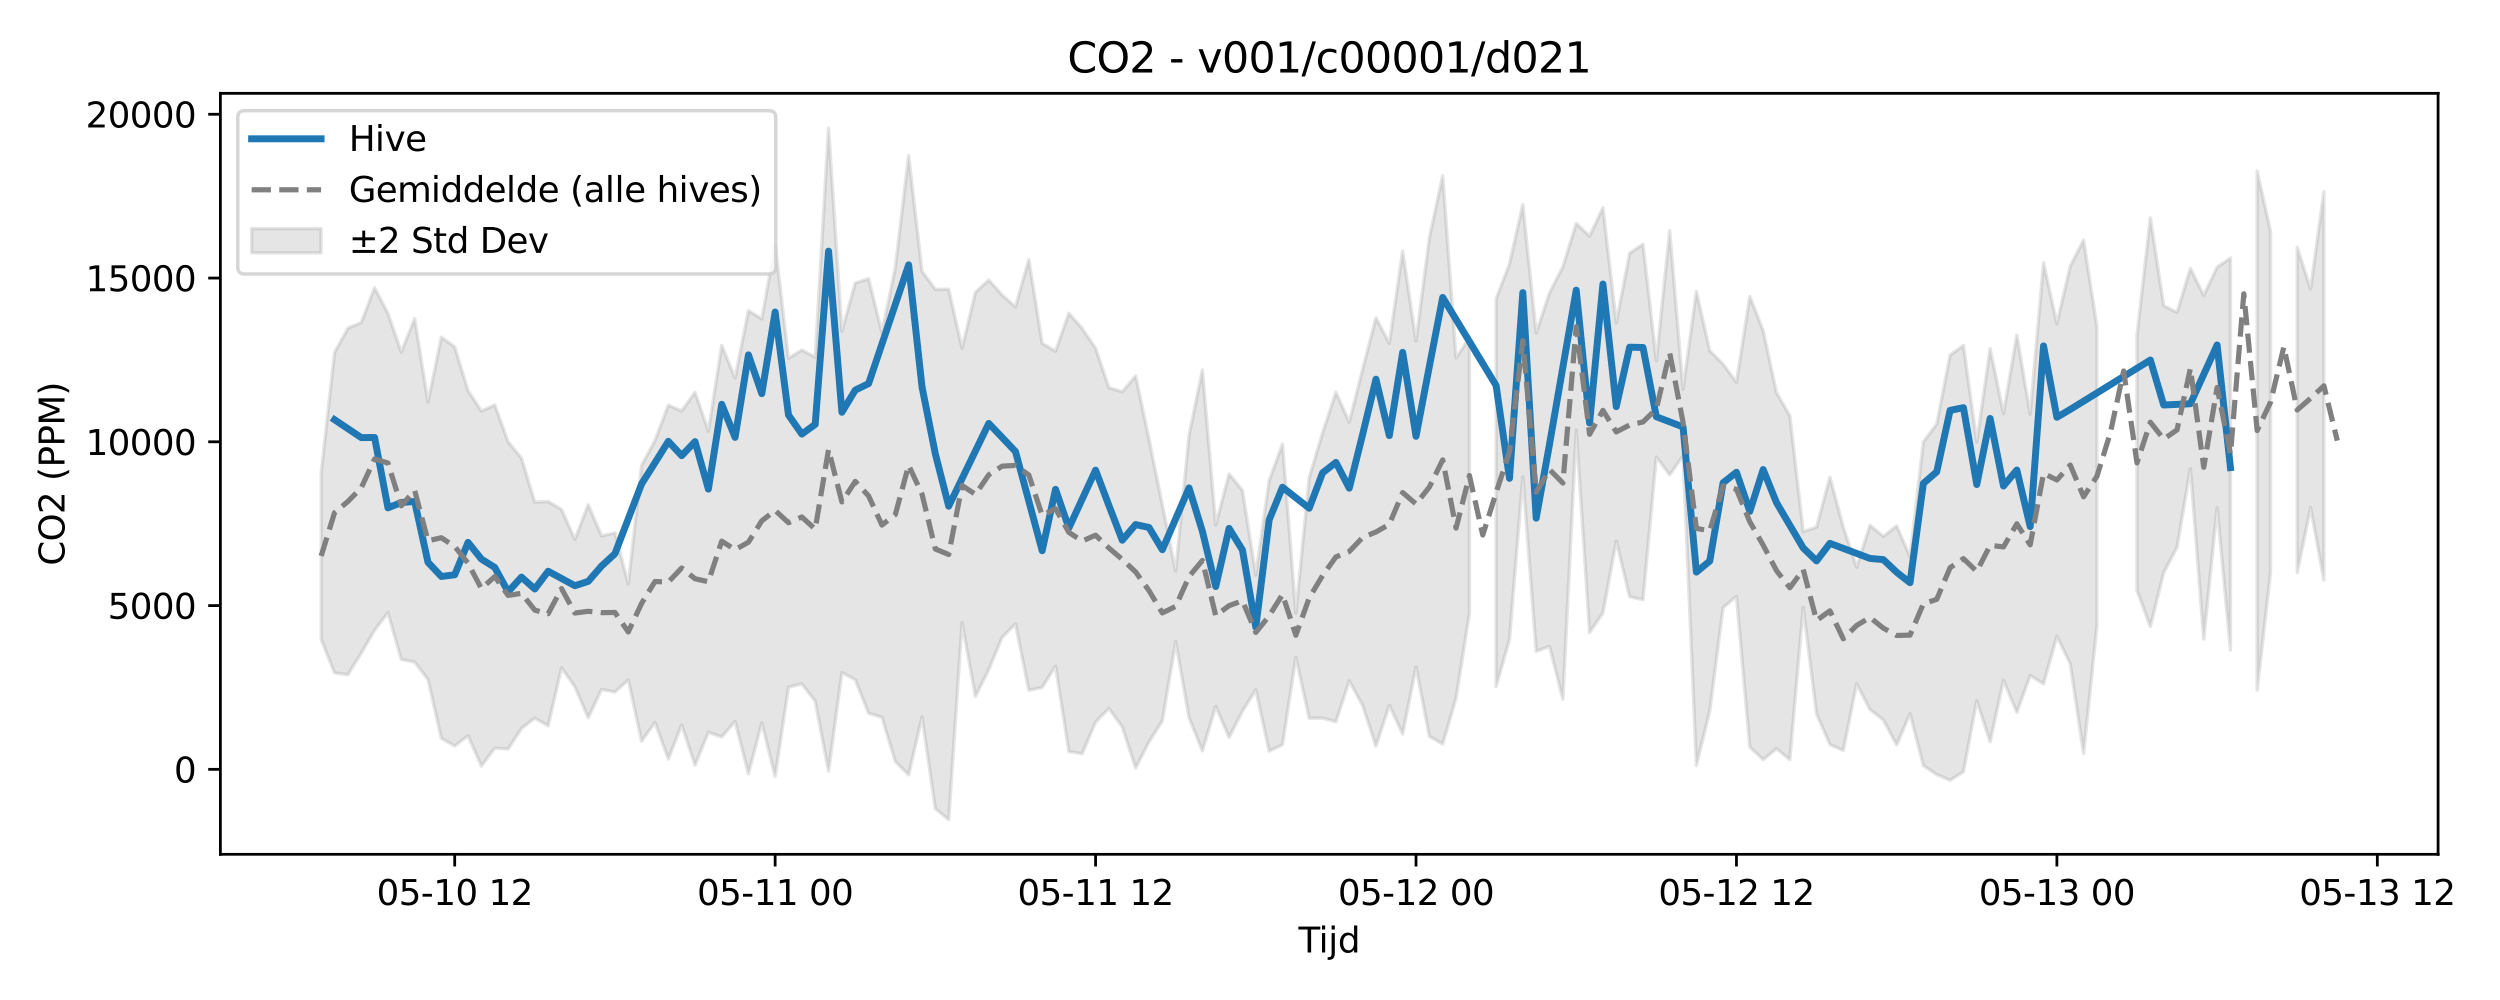 <?xml version="1.0" encoding="utf-8" standalone="no"?>
<!DOCTYPE svg PUBLIC "-//W3C//DTD SVG 1.1//EN"
  "http://www.w3.org/Graphics/SVG/1.1/DTD/svg11.dtd">
<svg xmlns:xlink="http://www.w3.org/1999/xlink" width="720pt" height="288pt" viewBox="0 0 720 288" xmlns="http://www.w3.org/2000/svg" version="1.1">
 <defs>
  <style type="text/css">*{stroke-linejoin: round; stroke-linecap: butt}</style>
 </defs>
 <g id="figure_1">
  <g id="patch_1">
   <path d="M 0 288 
L 720 288 
L 720 0 
L 0 0 
z
" style="fill: #ffffff"/>
  </g>
  <g id="axes_1">
   <g id="patch_2">
    <path d="M 63.47 246.04 
L 702.165 246.04 
L 702.165 26.88 
L 63.47 26.88 
z
" style="fill: #ffffff"/>
   </g>
   <g id="FillBetweenPolyCollection_1">
    <path d="M 92.502 136.11 
L 92.502 184.12 
L 96.347 193.805 
L 100.192 194.315 
L 104.037 188.114 
L 107.883 181.504 
L 111.728 176.453 
L 115.573 189.929 
L 119.418 190.7 
L 123.264 195.709 
L 127.109 212.633 
L 130.954 214.84 
L 134.799 211.918 
L 138.645 220.636 
L 142.49 215.464 
L 146.335 215.74 
L 150.18 209.819 
L 154.026 206.802 
L 157.871 209.066 
L 161.716 192.315 
L 165.561 197.776 
L 169.407 206.732 
L 173.252 198.552 
L 177.097 199.323 
L 180.942 195.811 
L 184.788 213.486 
L 188.633 208.076 
L 192.478 218.592 
L 196.323 208.791 
L 200.168 220.394 
L 204.014 210.909 
L 207.859 212.237 
L 211.704 207.76 
L 215.549 222.854 
L 219.395 208.165 
L 223.24 223.581 
L 227.085 197.882 
L 230.93 196.995 
L 234.776 201.925 
L 238.621 222.085 
L 242.466 193.72 
L 246.311 195.77 
L 250.157 205.413 
L 254.002 206.589 
L 257.847 219.308 
L 261.692 223.158 
L 265.538 206.477 
L 269.383 232.917 
L 273.228 236.078 
L 277.073 179.325 
L 280.919 200.552 
L 284.764 192.868 
L 288.609 183.562 
L 292.454 179.68 
L 296.3 198.805 
L 300.145 197.984 
L 303.99 191.853 
L 307.835 216.436 
L 311.681 217.046 
L 315.526 207.966 
L 319.371 204.023 
L 323.216 209.38 
L 327.062 221.18 
L 330.907 213.696 
L 334.752 207.636 
L 338.597 184.778 
L 342.443 206.694 
L 346.288 216.262 
L 350.133 203.436 
L 353.978 212.365 
L 357.824 204.834 
L 361.669 198.658 
L 365.514 216.335 
L 369.359 214.507 
L 373.205 189.269 
L 377.05 206.846 
L 380.895 206.83 
L 384.74 207.835 
L 388.586 196.104 
L 392.431 203.172 
L 396.276 214.884 
L 400.121 203.118 
L 403.967 211.391 
L 407.812 192.072 
L 411.657 212.082 
L 415.502 214.284 
L 419.348 201.042 
L 423.193 176.696 
L 423.193 97.215 
L 423.193 97.215 
L 419.348 103.127 
L 415.502 50.6 
L 411.657 68.451 
L 407.812 98.202 
L 403.967 72.332 
L 400.121 98.879 
L 396.276 91.544 
L 392.431 106.403 
L 388.586 121.582 
L 384.74 112.963 
L 380.895 124.715 
L 377.05 137.538 
L 373.205 176.607 
L 369.359 127.885 
L 365.514 138.417 
L 361.669 165.618 
L 357.824 141.224 
L 353.978 136.481 
L 350.133 151.214 
L 346.288 106.573 
L 342.443 125.372 
L 338.597 164.505 
L 334.752 145.403 
L 330.907 126.501 
L 327.062 108.262 
L 323.216 112.84 
L 319.371 111.641 
L 315.526 100.306 
L 311.681 94.597 
L 307.835 90.222 
L 303.99 101.157 
L 300.145 98.876 
L 296.3 74.787 
L 292.454 88.381 
L 288.609 84.96 
L 284.764 80.625 
L 280.919 84.199 
L 277.073 100.302 
L 273.228 83.314 
L 269.383 83.323 
L 265.538 78.139 
L 261.692 44.823 
L 257.847 77.097 
L 254.002 95.844 
L 250.157 80.263 
L 246.311 81.523 
L 242.466 95.406 
L 238.621 36.842 
L 234.776 102.882 
L 230.93 100.791 
L 227.085 103.208 
L 223.24 70.432 
L 219.395 91.832 
L 215.549 89.46 
L 211.704 108.859 
L 207.859 99.464 
L 204.014 124.169 
L 200.168 112.964 
L 196.323 118.363 
L 192.478 116.678 
L 188.633 126.88 
L 184.788 133.999 
L 180.942 168.188 
L 177.097 153.442 
L 173.252 154.345 
L 169.407 145.378 
L 165.561 155.332 
L 161.716 146.704 
L 157.871 144.429 
L 154.026 144.635 
L 150.18 131.932 
L 146.335 127.223 
L 142.49 116.621 
L 138.645 118.402 
L 134.799 112.48 
L 130.954 99.931 
L 127.109 97.104 
L 123.264 115.779 
L 119.418 91.762 
L 115.573 101.414 
L 111.728 90.248 
L 107.883 82.876 
L 104.037 92.9 
L 100.192 94.532 
L 96.347 101.522 
L 92.502 136.11 
z
" clip-path="url(#p346d92ffb9)" style="fill: #808080; fill-opacity: 0.2; stroke: #808080; stroke-opacity: 0.2"/>
    <path d="M 430.883 86.057 
L 430.883 197.679 
L 434.729 184.174 
L 438.574 137.291 
L 442.419 187.582 
L 446.264 186.153 
L 450.109 201.366 
L 453.955 123.878 
L 457.8 182.147 
L 461.645 176.547 
L 465.49 155.8 
L 469.336 171.865 
L 473.181 172.701 
L 477.026 131.644 
L 480.871 136.76 
L 484.717 131.234 
L 488.562 220.453 
L 492.407 204.757 
L 496.252 175.001 
L 500.098 171.75 
L 503.943 215.16 
L 507.788 218.777 
L 511.633 215.641 
L 515.479 218.787 
L 519.324 174.898 
L 523.169 205.6 
L 527.014 214.427 
L 530.86 216.144 
L 534.705 196.916 
L 538.55 204.351 
L 542.395 207.331 
L 546.241 214.546 
L 550.086 205.526 
L 553.931 220.498 
L 557.776 223.082 
L 561.622 224.718 
L 565.467 222.264 
L 569.312 201.829 
L 573.157 213.66 
L 577.003 195.919 
L 580.848 205.178 
L 584.693 194.546 
L 588.538 196.967 
L 592.384 183.229 
L 596.229 191.201 
L 600.074 217.008 
L 603.919 180.206 
L 603.919 94.098 
L 603.919 94.098 
L 600.074 69.135 
L 596.229 76.665 
L 592.384 93.236 
L 588.538 75.708 
L 584.693 119.289 
L 580.848 96.521 
L 577.003 119.12 
L 573.157 100.432 
L 569.312 127.323 
L 565.467 99.501 
L 561.622 102.267 
L 557.776 122.153 
L 553.931 127.235 
L 550.086 160.308 
L 546.241 151.47 
L 542.395 154.472 
L 538.55 151.298 
L 534.705 163.348 
L 530.86 151.789 
L 527.014 137.416 
L 523.169 151.821 
L 519.324 153.121 
L 515.479 119.76 
L 511.633 113.062 
L 507.788 95.201 
L 503.943 85.384 
L 500.098 110.098 
L 496.252 104.872 
L 492.407 100.995 
L 488.562 83.923 
L 484.717 112.078 
L 480.871 66.425 
L 477.026 103.9 
L 473.181 70.35 
L 469.336 72.912 
L 465.49 92.983 
L 461.645 59.822 
L 457.8 67.998 
L 453.955 64.318 
L 450.109 76.84 
L 446.264 84.327 
L 442.419 95.88 
L 438.574 58.944 
L 434.729 76.015 
L 430.883 86.057 
z
" clip-path="url(#p346d92ffb9)" style="fill: #808080; fill-opacity: 0.2; stroke: #808080; stroke-opacity: 0.2"/>
    <path d="M 615.455 96.555 
L 615.455 170.042 
L 619.3 180.468 
L 623.146 164.89 
L 626.991 157.629 
L 630.836 134.89 
L 634.681 184.06 
L 638.527 146.232 
L 642.372 187.196 
L 642.372 74.31 
L 642.372 74.31 
L 638.527 76.961 
L 634.681 85.093 
L 630.836 77.309 
L 626.991 89.976 
L 623.146 88.029 
L 619.3 62.736 
L 615.455 96.555 
z
" clip-path="url(#p346d92ffb9)" style="fill: #808080; fill-opacity: 0.2; stroke: #808080; stroke-opacity: 0.2"/>
    <path d="M 650.062 49.243 
L 650.062 198.743 
L 653.908 165.02 
L 653.908 66.636 
L 653.908 66.636 
L 650.062 49.243 
z
" clip-path="url(#p346d92ffb9)" style="fill: #808080; fill-opacity: 0.2; stroke: #808080; stroke-opacity: 0.2"/>
    <path d="M 661.598 71.239 
L 661.598 164.905 
L 665.443 146.212 
L 669.289 167.051 
L 669.289 55.189 
L 669.289 55.189 
L 665.443 83.21 
L 661.598 71.239 
z
" clip-path="url(#p346d92ffb9)" style="fill: #808080; fill-opacity: 0.2; stroke: #808080; stroke-opacity: 0.2"/>
   </g>
   <g id="matplotlib.axis_1">
    <g id="xtick_1">
     <g id="line2d_1">
      <defs>
       <path id="m95daa309b3" d="M 0 0 
L 0 3.5 
" style="stroke: #000000; stroke-width: 0.8"/>
      </defs>
      <g>
       <use xlink:href="#m95daa309b3" x="130.954" y="246.04" style="stroke: #000000; stroke-width: 0.8"/>
      </g>
     </g>
     <g id="text_1">
      <!-- 05-10 12 -->
      <g transform="translate(108.474 260.638) scale(0.1 -0.1)">
       <defs>
        <path id="DejaVuSans-30" d="M 2034 4250 
Q 1547 4250 1301 3770 
Q 1056 3291 1056 2328 
Q 1056 1369 1301 889 
Q 1547 409 2034 409 
Q 2525 409 2770 889 
Q 3016 1369 3016 2328 
Q 3016 3291 2770 3770 
Q 2525 4250 2034 4250 
z
M 2034 4750 
Q 2819 4750 3233 4129 
Q 3647 3509 3647 2328 
Q 3647 1150 3233 529 
Q 2819 -91 2034 -91 
Q 1250 -91 836 529 
Q 422 1150 422 2328 
Q 422 3509 836 4129 
Q 1250 4750 2034 4750 
z
" transform="scale(0.016)"/>
        <path id="DejaVuSans-35" d="M 691 4666 
L 3169 4666 
L 3169 4134 
L 1269 4134 
L 1269 2991 
Q 1406 3038 1543 3061 
Q 1681 3084 1819 3084 
Q 2600 3084 3056 2656 
Q 3513 2228 3513 1497 
Q 3513 744 3044 326 
Q 2575 -91 1722 -91 
Q 1428 -91 1123 -41 
Q 819 9 494 109 
L 494 744 
Q 775 591 1075 516 
Q 1375 441 1709 441 
Q 2250 441 2565 725 
Q 2881 1009 2881 1497 
Q 2881 1984 2565 2268 
Q 2250 2553 1709 2553 
Q 1456 2553 1204 2497 
Q 953 2441 691 2322 
L 691 4666 
z
" transform="scale(0.016)"/>
        <path id="DejaVuSans-2d" d="M 313 2009 
L 1997 2009 
L 1997 1497 
L 313 1497 
L 313 2009 
z
" transform="scale(0.016)"/>
        <path id="DejaVuSans-31" d="M 794 531 
L 1825 531 
L 1825 4091 
L 703 3866 
L 703 4441 
L 1819 4666 
L 2450 4666 
L 2450 531 
L 3481 531 
L 3481 0 
L 794 0 
L 794 531 
z
" transform="scale(0.016)"/>
        <path id="DejaVuSans-20" transform="scale(0.016)"/>
        <path id="DejaVuSans-32" d="M 1228 531 
L 3431 531 
L 3431 0 
L 469 0 
L 469 531 
Q 828 903 1448 1529 
Q 2069 2156 2228 2338 
Q 2531 2678 2651 2914 
Q 2772 3150 2772 3378 
Q 2772 3750 2511 3984 
Q 2250 4219 1831 4219 
Q 1534 4219 1204 4116 
Q 875 4013 500 3803 
L 500 4441 
Q 881 4594 1212 4672 
Q 1544 4750 1819 4750 
Q 2544 4750 2975 4387 
Q 3406 4025 3406 3419 
Q 3406 3131 3298 2873 
Q 3191 2616 2906 2266 
Q 2828 2175 2409 1742 
Q 1991 1309 1228 531 
z
" transform="scale(0.016)"/>
       </defs>
       <use xlink:href="#DejaVuSans-30"/>
       <use xlink:href="#DejaVuSans-35" transform="translate(63.623 0)"/>
       <use xlink:href="#DejaVuSans-2d" transform="translate(127.246 0)"/>
       <use xlink:href="#DejaVuSans-31" transform="translate(163.33 0)"/>
       <use xlink:href="#DejaVuSans-30" transform="translate(226.953 0)"/>
       <use xlink:href="#DejaVuSans-20" transform="translate(290.576 0)"/>
       <use xlink:href="#DejaVuSans-31" transform="translate(322.363 0)"/>
       <use xlink:href="#DejaVuSans-32" transform="translate(385.986 0)"/>
      </g>
     </g>
    </g>
    <g id="xtick_2">
     <g id="line2d_2">
      <g>
       <use xlink:href="#m95daa309b3" x="223.24" y="246.04" style="stroke: #000000; stroke-width: 0.8"/>
      </g>
     </g>
     <g id="text_2">
      <!-- 05-11 00 -->
      <g transform="translate(200.76 260.638) scale(0.1 -0.1)">
       <use xlink:href="#DejaVuSans-30"/>
       <use xlink:href="#DejaVuSans-35" transform="translate(63.623 0)"/>
       <use xlink:href="#DejaVuSans-2d" transform="translate(127.246 0)"/>
       <use xlink:href="#DejaVuSans-31" transform="translate(163.33 0)"/>
       <use xlink:href="#DejaVuSans-31" transform="translate(226.953 0)"/>
       <use xlink:href="#DejaVuSans-20" transform="translate(290.576 0)"/>
       <use xlink:href="#DejaVuSans-30" transform="translate(322.363 0)"/>
       <use xlink:href="#DejaVuSans-30" transform="translate(385.986 0)"/>
      </g>
     </g>
    </g>
    <g id="xtick_3">
     <g id="line2d_3">
      <g>
       <use xlink:href="#m95daa309b3" x="315.526" y="246.04" style="stroke: #000000; stroke-width: 0.8"/>
      </g>
     </g>
     <g id="text_3">
      <!-- 05-11 12 -->
      <g transform="translate(293.045 260.638) scale(0.1 -0.1)">
       <use xlink:href="#DejaVuSans-30"/>
       <use xlink:href="#DejaVuSans-35" transform="translate(63.623 0)"/>
       <use xlink:href="#DejaVuSans-2d" transform="translate(127.246 0)"/>
       <use xlink:href="#DejaVuSans-31" transform="translate(163.33 0)"/>
       <use xlink:href="#DejaVuSans-31" transform="translate(226.953 0)"/>
       <use xlink:href="#DejaVuSans-20" transform="translate(290.576 0)"/>
       <use xlink:href="#DejaVuSans-31" transform="translate(322.363 0)"/>
       <use xlink:href="#DejaVuSans-32" transform="translate(385.986 0)"/>
      </g>
     </g>
    </g>
    <g id="xtick_4">
     <g id="line2d_4">
      <g>
       <use xlink:href="#m95daa309b3" x="407.812" y="246.04" style="stroke: #000000; stroke-width: 0.8"/>
      </g>
     </g>
     <g id="text_4">
      <!-- 05-12 00 -->
      <g transform="translate(385.331 260.638) scale(0.1 -0.1)">
       <use xlink:href="#DejaVuSans-30"/>
       <use xlink:href="#DejaVuSans-35" transform="translate(63.623 0)"/>
       <use xlink:href="#DejaVuSans-2d" transform="translate(127.246 0)"/>
       <use xlink:href="#DejaVuSans-31" transform="translate(163.33 0)"/>
       <use xlink:href="#DejaVuSans-32" transform="translate(226.953 0)"/>
       <use xlink:href="#DejaVuSans-20" transform="translate(290.576 0)"/>
       <use xlink:href="#DejaVuSans-30" transform="translate(322.363 0)"/>
       <use xlink:href="#DejaVuSans-30" transform="translate(385.986 0)"/>
      </g>
     </g>
    </g>
    <g id="xtick_5">
     <g id="line2d_5">
      <g>
       <use xlink:href="#m95daa309b3" x="500.098" y="246.04" style="stroke: #000000; stroke-width: 0.8"/>
      </g>
     </g>
     <g id="text_5">
      <!-- 05-12 12 -->
      <g transform="translate(477.617 260.638) scale(0.1 -0.1)">
       <use xlink:href="#DejaVuSans-30"/>
       <use xlink:href="#DejaVuSans-35" transform="translate(63.623 0)"/>
       <use xlink:href="#DejaVuSans-2d" transform="translate(127.246 0)"/>
       <use xlink:href="#DejaVuSans-31" transform="translate(163.33 0)"/>
       <use xlink:href="#DejaVuSans-32" transform="translate(226.953 0)"/>
       <use xlink:href="#DejaVuSans-20" transform="translate(290.576 0)"/>
       <use xlink:href="#DejaVuSans-31" transform="translate(322.363 0)"/>
       <use xlink:href="#DejaVuSans-32" transform="translate(385.986 0)"/>
      </g>
     </g>
    </g>
    <g id="xtick_6">
     <g id="line2d_6">
      <g>
       <use xlink:href="#m95daa309b3" x="592.384" y="246.04" style="stroke: #000000; stroke-width: 0.8"/>
      </g>
     </g>
     <g id="text_6">
      <!-- 05-13 00 -->
      <g transform="translate(569.903 260.638) scale(0.1 -0.1)">
       <defs>
        <path id="DejaVuSans-33" d="M 2597 2516 
Q 3050 2419 3304 2112 
Q 3559 1806 3559 1356 
Q 3559 666 3084 287 
Q 2609 -91 1734 -91 
Q 1441 -91 1130 -33 
Q 819 25 488 141 
L 488 750 
Q 750 597 1062 519 
Q 1375 441 1716 441 
Q 2309 441 2620 675 
Q 2931 909 2931 1356 
Q 2931 1769 2642 2001 
Q 2353 2234 1838 2234 
L 1294 2234 
L 1294 2753 
L 1863 2753 
Q 2328 2753 2575 2939 
Q 2822 3125 2822 3475 
Q 2822 3834 2567 4026 
Q 2313 4219 1838 4219 
Q 1578 4219 1281 4162 
Q 984 4106 628 3988 
L 628 4550 
Q 988 4650 1302 4700 
Q 1616 4750 1894 4750 
Q 2613 4750 3031 4423 
Q 3450 4097 3450 3541 
Q 3450 3153 3228 2886 
Q 3006 2619 2597 2516 
z
" transform="scale(0.016)"/>
       </defs>
       <use xlink:href="#DejaVuSans-30"/>
       <use xlink:href="#DejaVuSans-35" transform="translate(63.623 0)"/>
       <use xlink:href="#DejaVuSans-2d" transform="translate(127.246 0)"/>
       <use xlink:href="#DejaVuSans-31" transform="translate(163.33 0)"/>
       <use xlink:href="#DejaVuSans-33" transform="translate(226.953 0)"/>
       <use xlink:href="#DejaVuSans-20" transform="translate(290.576 0)"/>
       <use xlink:href="#DejaVuSans-30" transform="translate(322.363 0)"/>
       <use xlink:href="#DejaVuSans-30" transform="translate(385.986 0)"/>
      </g>
     </g>
    </g>
    <g id="xtick_7">
     <g id="line2d_7">
      <g>
       <use xlink:href="#m95daa309b3" x="684.67" y="246.04" style="stroke: #000000; stroke-width: 0.8"/>
      </g>
     </g>
     <g id="text_7">
      <!-- 05-13 12 -->
      <g transform="translate(662.189 260.638) scale(0.1 -0.1)">
       <use xlink:href="#DejaVuSans-30"/>
       <use xlink:href="#DejaVuSans-35" transform="translate(63.623 0)"/>
       <use xlink:href="#DejaVuSans-2d" transform="translate(127.246 0)"/>
       <use xlink:href="#DejaVuSans-31" transform="translate(163.33 0)"/>
       <use xlink:href="#DejaVuSans-33" transform="translate(226.953 0)"/>
       <use xlink:href="#DejaVuSans-20" transform="translate(290.576 0)"/>
       <use xlink:href="#DejaVuSans-31" transform="translate(322.363 0)"/>
       <use xlink:href="#DejaVuSans-32" transform="translate(385.986 0)"/>
      </g>
     </g>
    </g>
    <g id="text_8">
     <!-- Tijd -->
     <g transform="translate(373.968 274.317) scale(0.1 -0.1)">
      <defs>
       <path id="DejaVuSans-54" d="M -19 4666 
L 3928 4666 
L 3928 4134 
L 2272 4134 
L 2272 0 
L 1638 0 
L 1638 4134 
L -19 4134 
L -19 4666 
z
" transform="scale(0.016)"/>
       <path id="DejaVuSans-69" d="M 603 3500 
L 1178 3500 
L 1178 0 
L 603 0 
L 603 3500 
z
M 603 4863 
L 1178 4863 
L 1178 4134 
L 603 4134 
L 603 4863 
z
" transform="scale(0.016)"/>
       <path id="DejaVuSans-6a" d="M 603 3500 
L 1178 3500 
L 1178 -63 
Q 1178 -731 923 -1031 
Q 669 -1331 103 -1331 
L -116 -1331 
L -116 -844 
L 38 -844 
Q 366 -844 484 -692 
Q 603 -541 603 -63 
L 603 3500 
z
M 603 4863 
L 1178 4863 
L 1178 4134 
L 603 4134 
L 603 4863 
z
" transform="scale(0.016)"/>
       <path id="DejaVuSans-64" d="M 2906 2969 
L 2906 4863 
L 3481 4863 
L 3481 0 
L 2906 0 
L 2906 525 
Q 2725 213 2448 61 
Q 2172 -91 1784 -91 
Q 1150 -91 751 415 
Q 353 922 353 1747 
Q 353 2572 751 3078 
Q 1150 3584 1784 3584 
Q 2172 3584 2448 3432 
Q 2725 3281 2906 2969 
z
M 947 1747 
Q 947 1113 1208 752 
Q 1469 391 1925 391 
Q 2381 391 2643 752 
Q 2906 1113 2906 1747 
Q 2906 2381 2643 2742 
Q 2381 3103 1925 3103 
Q 1469 3103 1208 2742 
Q 947 2381 947 1747 
z
" transform="scale(0.016)"/>
      </defs>
      <use xlink:href="#DejaVuSans-54"/>
      <use xlink:href="#DejaVuSans-69" transform="translate(57.959 0)"/>
      <use xlink:href="#DejaVuSans-6a" transform="translate(85.742 0)"/>
      <use xlink:href="#DejaVuSans-64" transform="translate(113.525 0)"/>
     </g>
    </g>
   </g>
   <g id="matplotlib.axis_2">
    <g id="ytick_1">
     <g id="line2d_8">
      <defs>
       <path id="m1dcb0e3aa8" d="M 0 0 
L -3.5 0 
" style="stroke: #000000; stroke-width: 0.8"/>
      </defs>
      <g>
       <use xlink:href="#m1dcb0e3aa8" x="63.47" y="221.574" style="stroke: #000000; stroke-width: 0.8"/>
      </g>
     </g>
     <g id="text_9">
      <!-- 0 -->
      <g transform="translate(50.108 225.374) scale(0.1 -0.1)">
       <use xlink:href="#DejaVuSans-30"/>
      </g>
     </g>
    </g>
    <g id="ytick_2">
     <g id="line2d_9">
      <g>
       <use xlink:href="#m1dcb0e3aa8" x="63.47" y="174.409" style="stroke: #000000; stroke-width: 0.8"/>
      </g>
     </g>
     <g id="text_10">
      <!-- 5000 -->
      <g transform="translate(31.02 178.208) scale(0.1 -0.1)">
       <use xlink:href="#DejaVuSans-35"/>
       <use xlink:href="#DejaVuSans-30" transform="translate(63.623 0)"/>
       <use xlink:href="#DejaVuSans-30" transform="translate(127.246 0)"/>
       <use xlink:href="#DejaVuSans-30" transform="translate(190.869 0)"/>
      </g>
     </g>
    </g>
    <g id="ytick_3">
     <g id="line2d_10">
      <g>
       <use xlink:href="#m1dcb0e3aa8" x="63.47" y="127.244" style="stroke: #000000; stroke-width: 0.8"/>
      </g>
     </g>
     <g id="text_11">
      <!-- 10000 -->
      <g transform="translate(24.657 131.043) scale(0.1 -0.1)">
       <use xlink:href="#DejaVuSans-31"/>
       <use xlink:href="#DejaVuSans-30" transform="translate(63.623 0)"/>
       <use xlink:href="#DejaVuSans-30" transform="translate(127.246 0)"/>
       <use xlink:href="#DejaVuSans-30" transform="translate(190.869 0)"/>
       <use xlink:href="#DejaVuSans-30" transform="translate(254.492 0)"/>
      </g>
     </g>
    </g>
    <g id="ytick_4">
     <g id="line2d_11">
      <g>
       <use xlink:href="#m1dcb0e3aa8" x="63.47" y="80.079" style="stroke: #000000; stroke-width: 0.8"/>
      </g>
     </g>
     <g id="text_12">
      <!-- 15000 -->
      <g transform="translate(24.657 83.878) scale(0.1 -0.1)">
       <use xlink:href="#DejaVuSans-31"/>
       <use xlink:href="#DejaVuSans-35" transform="translate(63.623 0)"/>
       <use xlink:href="#DejaVuSans-30" transform="translate(127.246 0)"/>
       <use xlink:href="#DejaVuSans-30" transform="translate(190.869 0)"/>
       <use xlink:href="#DejaVuSans-30" transform="translate(254.492 0)"/>
      </g>
     </g>
    </g>
    <g id="ytick_5">
     <g id="line2d_12">
      <g>
       <use xlink:href="#m1dcb0e3aa8" x="63.47" y="32.914" style="stroke: #000000; stroke-width: 0.8"/>
      </g>
     </g>
     <g id="text_13">
      <!-- 20000 -->
      <g transform="translate(24.657 36.713) scale(0.1 -0.1)">
       <use xlink:href="#DejaVuSans-32"/>
       <use xlink:href="#DejaVuSans-30" transform="translate(63.623 0)"/>
       <use xlink:href="#DejaVuSans-30" transform="translate(127.246 0)"/>
       <use xlink:href="#DejaVuSans-30" transform="translate(190.869 0)"/>
       <use xlink:href="#DejaVuSans-30" transform="translate(254.492 0)"/>
      </g>
     </g>
    </g>
    <g id="text_14">
     <!-- CO2 (PPM) -->
     <g transform="translate(18.578 162.903) rotate(-90) scale(0.1 -0.1)">
      <defs>
       <path id="DejaVuSans-43" d="M 4122 4306 
L 4122 3641 
Q 3803 3938 3442 4084 
Q 3081 4231 2675 4231 
Q 1875 4231 1450 3742 
Q 1025 3253 1025 2328 
Q 1025 1406 1450 917 
Q 1875 428 2675 428 
Q 3081 428 3442 575 
Q 3803 722 4122 1019 
L 4122 359 
Q 3791 134 3420 21 
Q 3050 -91 2638 -91 
Q 1578 -91 968 557 
Q 359 1206 359 2328 
Q 359 3453 968 4101 
Q 1578 4750 2638 4750 
Q 3056 4750 3426 4639 
Q 3797 4528 4122 4306 
z
" transform="scale(0.016)"/>
       <path id="DejaVuSans-4f" d="M 2522 4238 
Q 1834 4238 1429 3725 
Q 1025 3213 1025 2328 
Q 1025 1447 1429 934 
Q 1834 422 2522 422 
Q 3209 422 3611 934 
Q 4013 1447 4013 2328 
Q 4013 3213 3611 3725 
Q 3209 4238 2522 4238 
z
M 2522 4750 
Q 3503 4750 4090 4092 
Q 4678 3434 4678 2328 
Q 4678 1225 4090 567 
Q 3503 -91 2522 -91 
Q 1538 -91 948 565 
Q 359 1222 359 2328 
Q 359 3434 948 4092 
Q 1538 4750 2522 4750 
z
" transform="scale(0.016)"/>
       <path id="DejaVuSans-28" d="M 1984 4856 
Q 1566 4138 1362 3434 
Q 1159 2731 1159 2009 
Q 1159 1288 1364 580 
Q 1569 -128 1984 -844 
L 1484 -844 
Q 1016 -109 783 600 
Q 550 1309 550 2009 
Q 550 2706 781 3412 
Q 1013 4119 1484 4856 
L 1984 4856 
z
" transform="scale(0.016)"/>
       <path id="DejaVuSans-50" d="M 1259 4147 
L 1259 2394 
L 2053 2394 
Q 2494 2394 2734 2622 
Q 2975 2850 2975 3272 
Q 2975 3691 2734 3919 
Q 2494 4147 2053 4147 
L 1259 4147 
z
M 628 4666 
L 2053 4666 
Q 2838 4666 3239 4311 
Q 3641 3956 3641 3272 
Q 3641 2581 3239 2228 
Q 2838 1875 2053 1875 
L 1259 1875 
L 1259 0 
L 628 0 
L 628 4666 
z
" transform="scale(0.016)"/>
       <path id="DejaVuSans-4d" d="M 628 4666 
L 1569 4666 
L 2759 1491 
L 3956 4666 
L 4897 4666 
L 4897 0 
L 4281 0 
L 4281 4097 
L 3078 897 
L 2444 897 
L 1241 4097 
L 1241 0 
L 628 0 
L 628 4666 
z
" transform="scale(0.016)"/>
       <path id="DejaVuSans-29" d="M 513 4856 
L 1013 4856 
Q 1481 4119 1714 3412 
Q 1947 2706 1947 2009 
Q 1947 1309 1714 600 
Q 1481 -109 1013 -844 
L 513 -844 
Q 928 -128 1133 580 
Q 1338 1288 1338 2009 
Q 1338 2731 1133 3434 
Q 928 4138 513 4856 
z
" transform="scale(0.016)"/>
      </defs>
      <use xlink:href="#DejaVuSans-43"/>
      <use xlink:href="#DejaVuSans-4f" transform="translate(69.824 0)"/>
      <use xlink:href="#DejaVuSans-32" transform="translate(148.535 0)"/>
      <use xlink:href="#DejaVuSans-20" transform="translate(212.158 0)"/>
      <use xlink:href="#DejaVuSans-28" transform="translate(243.945 0)"/>
      <use xlink:href="#DejaVuSans-50" transform="translate(282.959 0)"/>
      <use xlink:href="#DejaVuSans-50" transform="translate(343.262 0)"/>
      <use xlink:href="#DejaVuSans-4d" transform="translate(403.564 0)"/>
      <use xlink:href="#DejaVuSans-29" transform="translate(489.844 0)"/>
     </g>
    </g>
   </g>
   <g id="line2d_13">
    <path d="M 96.347 120.877 
L 104.037 126.027 
L 107.883 126.008 
L 111.728 146.266 
L 115.573 144.728 
L 119.418 144.422 
L 123.264 161.942 
L 127.109 166.023 
L 130.954 165.542 
L 134.799 156.213 
L 138.645 161.014 
L 142.49 163.425 
L 146.335 170.429 
L 150.18 166.212 
L 154.026 169.622 
L 157.871 164.514 
L 165.561 168.683 
L 169.407 167.438 
L 173.252 163.009 
L 177.097 159.477 
L 184.788 139.34 
L 188.633 133.272 
L 192.478 127.103 
L 196.323 131.234 
L 200.168 127.194 
L 204.014 140.865 
L 207.859 116.44 
L 211.704 125.964 
L 215.549 102.206 
L 219.395 113.371 
L 223.24 89.858 
L 227.085 119.522 
L 230.93 125.015 
L 234.776 122.223 
L 238.621 72.325 
L 242.466 118.726 
L 246.311 112.354 
L 250.157 110.472 
L 261.692 76.278 
L 265.538 111.416 
L 269.383 130.739 
L 273.228 145.78 
L 284.764 121.948 
L 292.454 130.032 
L 300.145 158.6 
L 303.99 140.922 
L 307.835 152.039 
L 315.526 135.408 
L 319.371 145.582 
L 323.216 155.581 
L 327.062 151.072 
L 330.907 151.921 
L 334.752 158.31 
L 342.443 140.516 
L 346.288 153.001 
L 350.133 168.929 
L 353.978 152.176 
L 357.824 158.392 
L 361.669 180.644 
L 365.514 149.733 
L 369.359 140.328 
L 377.05 146.365 
L 380.895 136.19 
L 384.74 133.168 
L 388.586 140.592 
L 392.431 125.147 
L 396.276 109.218 
L 400.121 125.458 
L 403.967 101.476 
L 407.812 125.659 
L 411.657 105.501 
L 415.502 85.673 
L 430.883 111.038 
L 434.729 137.762 
L 438.574 84.267 
L 442.419 149.223 
L 446.264 127.928 
L 453.955 83.569 
L 457.8 121.839 
L 461.645 81.805 
L 465.49 117.118 
L 469.336 99.992 
L 473.181 100.077 
L 477.026 120.019 
L 484.717 122.962 
L 488.562 164.759 
L 492.407 161.59 
L 496.252 139.035 
L 500.098 136.012 
L 503.943 147.27 
L 507.788 135.231 
L 511.633 144.761 
L 519.324 157.817 
L 523.169 161.536 
L 527.014 156.483 
L 538.55 160.826 
L 542.395 161.165 
L 546.241 164.803 
L 550.086 167.816 
L 553.931 139.215 
L 557.776 135.882 
L 561.622 118.189 
L 565.467 117.406 
L 569.312 139.542 
L 573.157 120.522 
L 577.003 139.972 
L 580.848 135.372 
L 584.693 151.657 
L 588.538 99.631 
L 592.384 120.176 
L 596.229 117.915 
L 619.3 103.687 
L 623.146 116.642 
L 630.836 116.278 
L 638.527 99.351 
L 642.372 134.677 
" clip-path="url(#p346d92ffb9)" style="fill: none; stroke: #1f77b4; stroke-width: 2; stroke-linecap: square"/>
   </g>
   <g id="line2d_14">
    <path d="M 92.502 160.115 
L 96.347 147.664 
L 100.192 144.424 
L 104.037 140.507 
L 107.883 132.19 
L 111.728 133.35 
L 115.573 145.672 
L 119.418 141.231 
L 123.264 155.744 
L 127.109 154.869 
L 130.954 157.386 
L 134.799 162.199 
L 138.645 169.519 
L 142.49 166.043 
L 146.335 171.482 
L 150.18 170.876 
L 154.026 175.719 
L 157.871 176.748 
L 161.716 169.51 
L 165.561 176.554 
L 169.407 176.055 
L 173.252 176.449 
L 177.097 176.383 
L 180.942 182 
L 184.788 173.743 
L 188.633 167.478 
L 192.478 167.635 
L 196.323 163.577 
L 200.168 166.679 
L 204.014 167.539 
L 207.859 155.851 
L 211.704 158.31 
L 215.549 156.157 
L 219.395 149.999 
L 223.24 147.006 
L 227.085 150.545 
L 230.93 148.893 
L 234.776 152.403 
L 238.621 129.463 
L 242.466 144.563 
L 246.311 138.647 
L 250.157 142.838 
L 254.002 151.217 
L 257.847 148.202 
L 261.692 133.991 
L 265.538 142.308 
L 269.383 158.12 
L 273.228 159.696 
L 277.073 139.814 
L 280.919 142.375 
L 284.764 136.746 
L 288.609 134.261 
L 292.454 134.03 
L 296.3 136.796 
L 300.145 148.43 
L 303.99 146.505 
L 307.835 153.329 
L 311.681 155.822 
L 315.526 154.136 
L 319.371 157.832 
L 323.216 161.11 
L 327.062 164.721 
L 330.907 170.098 
L 334.752 176.519 
L 338.597 174.641 
L 342.443 166.033 
L 346.288 161.417 
L 350.133 177.325 
L 353.978 174.423 
L 357.824 173.029 
L 361.669 182.138 
L 365.514 177.376 
L 369.359 171.196 
L 373.205 182.938 
L 377.05 172.192 
L 380.895 165.773 
L 384.74 160.399 
L 388.586 158.843 
L 392.431 154.788 
L 396.276 153.214 
L 400.121 150.999 
L 403.967 141.861 
L 407.812 145.137 
L 411.657 140.266 
L 415.502 132.442 
L 419.348 152.084 
L 423.193 136.955 
L 427.038 154.081 
L 430.883 141.868 
L 434.729 130.095 
L 438.574 98.117 
L 442.419 141.731 
L 446.264 135.24 
L 450.109 139.103 
L 453.955 94.098 
L 457.8 125.072 
L 461.645 118.185 
L 465.49 124.392 
L 469.336 122.389 
L 473.181 121.525 
L 477.026 117.772 
L 480.871 101.593 
L 484.717 121.656 
L 488.562 152.188 
L 492.407 152.876 
L 496.252 139.936 
L 500.098 140.924 
L 503.943 150.272 
L 507.788 156.989 
L 511.633 164.351 
L 515.479 169.274 
L 519.324 164.009 
L 523.169 178.71 
L 527.014 175.921 
L 530.86 183.966 
L 534.705 180.132 
L 538.55 177.824 
L 542.395 180.902 
L 546.241 183.008 
L 550.086 182.917 
L 553.931 173.867 
L 557.776 172.618 
L 561.622 163.493 
L 565.467 160.882 
L 569.312 164.576 
L 573.157 157.046 
L 577.003 157.519 
L 580.848 150.85 
L 584.693 156.917 
L 588.538 136.338 
L 592.384 138.233 
L 596.229 133.933 
L 600.074 143.071 
L 603.919 137.152 
L 607.765 124.716 
L 611.61 106.844 
L 615.455 133.299 
L 619.3 121.602 
L 623.146 126.46 
L 626.991 123.803 
L 630.836 106.099 
L 634.681 134.577 
L 638.527 111.596 
L 642.372 130.753 
L 646.217 84.626 
L 650.062 123.993 
L 653.908 115.828 
L 657.753 99.898 
L 661.598 118.072 
L 665.443 114.711 
L 669.289 111.12 
L 673.134 126.905 
L 673.134 126.905 
" clip-path="url(#p346d92ffb9)" style="fill: none; stroke-dasharray: 5.55,2.4; stroke-dashoffset: 0; stroke: #808080; stroke-width: 1.5"/>
   </g>
   <g id="patch_3">
    <path d="M 63.47 246.04 
L 63.47 26.88 
" style="fill: none; stroke: #000000; stroke-width: 0.8; stroke-linejoin: miter; stroke-linecap: square"/>
   </g>
   <g id="patch_4">
    <path d="M 702.165 246.04 
L 702.165 26.88 
" style="fill: none; stroke: #000000; stroke-width: 0.8; stroke-linejoin: miter; stroke-linecap: square"/>
   </g>
   <g id="patch_5">
    <path d="M 63.47 246.04 
L 702.165 246.04 
" style="fill: none; stroke: #000000; stroke-width: 0.8; stroke-linejoin: miter; stroke-linecap: square"/>
   </g>
   <g id="patch_6">
    <path d="M 63.47 26.88 
L 702.165 26.88 
" style="fill: none; stroke: #000000; stroke-width: 0.8; stroke-linejoin: miter; stroke-linecap: square"/>
   </g>
   <g id="text_15">
    <!-- CO2 - v001/c00001/d021 -->
    <g transform="translate(307.415 20.88) scale(0.12 -0.12)">
     <defs>
      <path id="DejaVuSans-76" d="M 191 3500 
L 800 3500 
L 1894 563 
L 2988 3500 
L 3597 3500 
L 2284 0 
L 1503 0 
L 191 3500 
z
" transform="scale(0.016)"/>
      <path id="DejaVuSans-2f" d="M 1625 4666 
L 2156 4666 
L 531 -594 
L 0 -594 
L 1625 4666 
z
" transform="scale(0.016)"/>
      <path id="DejaVuSans-63" d="M 3122 3366 
L 3122 2828 
Q 2878 2963 2633 3030 
Q 2388 3097 2138 3097 
Q 1578 3097 1268 2742 
Q 959 2388 959 1747 
Q 959 1106 1268 751 
Q 1578 397 2138 397 
Q 2388 397 2633 464 
Q 2878 531 3122 666 
L 3122 134 
Q 2881 22 2623 -34 
Q 2366 -91 2075 -91 
Q 1284 -91 818 406 
Q 353 903 353 1747 
Q 353 2603 823 3093 
Q 1294 3584 2113 3584 
Q 2378 3584 2631 3529 
Q 2884 3475 3122 3366 
z
" transform="scale(0.016)"/>
     </defs>
     <use xlink:href="#DejaVuSans-43"/>
     <use xlink:href="#DejaVuSans-4f" transform="translate(69.824 0)"/>
     <use xlink:href="#DejaVuSans-32" transform="translate(148.535 0)"/>
     <use xlink:href="#DejaVuSans-20" transform="translate(212.158 0)"/>
     <use xlink:href="#DejaVuSans-2d" transform="translate(243.945 0)"/>
     <use xlink:href="#DejaVuSans-20" transform="translate(280.029 0)"/>
     <use xlink:href="#DejaVuSans-76" transform="translate(311.816 0)"/>
     <use xlink:href="#DejaVuSans-30" transform="translate(370.996 0)"/>
     <use xlink:href="#DejaVuSans-30" transform="translate(434.619 0)"/>
     <use xlink:href="#DejaVuSans-31" transform="translate(498.242 0)"/>
     <use xlink:href="#DejaVuSans-2f" transform="translate(561.865 0)"/>
     <use xlink:href="#DejaVuSans-63" transform="translate(595.557 0)"/>
     <use xlink:href="#DejaVuSans-30" transform="translate(650.537 0)"/>
     <use xlink:href="#DejaVuSans-30" transform="translate(714.16 0)"/>
     <use xlink:href="#DejaVuSans-30" transform="translate(777.783 0)"/>
     <use xlink:href="#DejaVuSans-30" transform="translate(841.406 0)"/>
     <use xlink:href="#DejaVuSans-31" transform="translate(905.029 0)"/>
     <use xlink:href="#DejaVuSans-2f" transform="translate(968.652 0)"/>
     <use xlink:href="#DejaVuSans-64" transform="translate(1002.344 0)"/>
     <use xlink:href="#DejaVuSans-30" transform="translate(1065.82 0)"/>
     <use xlink:href="#DejaVuSans-32" transform="translate(1129.443 0)"/>
     <use xlink:href="#DejaVuSans-31" transform="translate(1193.066 0)"/>
    </g>
   </g>
   <g id="legend_1">
    <g id="patch_7">
     <path d="M 70.47 78.914 
L 221.414 78.914 
Q 223.414 78.914 223.414 76.914 
L 223.414 33.88 
Q 223.414 31.88 221.414 31.88 
L 70.47 31.88 
Q 68.47 31.88 68.47 33.88 
L 68.47 76.914 
Q 68.47 78.914 70.47 78.914 
z
" style="fill: #ffffff; opacity: 0.8; stroke: #cccccc; stroke-linejoin: miter"/>
    </g>
    <g id="line2d_15">
     <path d="M 72.47 39.978 
L 82.47 39.978 
L 92.47 39.978 
" style="fill: none; stroke: #1f77b4; stroke-width: 2; stroke-linecap: square"/>
    </g>
    <g id="text_16">
     <!-- Hive -->
     <g transform="translate(100.47 43.478) scale(0.1 -0.1)">
      <defs>
       <path id="DejaVuSans-48" d="M 628 4666 
L 1259 4666 
L 1259 2753 
L 3553 2753 
L 3553 4666 
L 4184 4666 
L 4184 0 
L 3553 0 
L 3553 2222 
L 1259 2222 
L 1259 0 
L 628 0 
L 628 4666 
z
" transform="scale(0.016)"/>
       <path id="DejaVuSans-65" d="M 3597 1894 
L 3597 1613 
L 953 1613 
Q 991 1019 1311 708 
Q 1631 397 2203 397 
Q 2534 397 2845 478 
Q 3156 559 3463 722 
L 3463 178 
Q 3153 47 2828 -22 
Q 2503 -91 2169 -91 
Q 1331 -91 842 396 
Q 353 884 353 1716 
Q 353 2575 817 3079 
Q 1281 3584 2069 3584 
Q 2775 3584 3186 3129 
Q 3597 2675 3597 1894 
z
M 3022 2063 
Q 3016 2534 2758 2815 
Q 2500 3097 2075 3097 
Q 1594 3097 1305 2825 
Q 1016 2553 972 2059 
L 3022 2063 
z
" transform="scale(0.016)"/>
      </defs>
      <use xlink:href="#DejaVuSans-48"/>
      <use xlink:href="#DejaVuSans-69" transform="translate(75.195 0)"/>
      <use xlink:href="#DejaVuSans-76" transform="translate(102.979 0)"/>
      <use xlink:href="#DejaVuSans-65" transform="translate(162.158 0)"/>
     </g>
    </g>
    <g id="line2d_16">
     <path d="M 72.47 54.657 
L 82.47 54.657 
L 92.47 54.657 
" style="fill: none; stroke-dasharray: 5.55,2.4; stroke-dashoffset: 0; stroke: #808080; stroke-width: 1.5"/>
    </g>
    <g id="text_17">
     <!-- Gemiddelde (alle hives) -->
     <g transform="translate(100.47 58.157) scale(0.1 -0.1)">
      <defs>
       <path id="DejaVuSans-47" d="M 3809 666 
L 3809 1919 
L 2778 1919 
L 2778 2438 
L 4434 2438 
L 4434 434 
Q 4069 175 3628 42 
Q 3188 -91 2688 -91 
Q 1594 -91 976 548 
Q 359 1188 359 2328 
Q 359 3472 976 4111 
Q 1594 4750 2688 4750 
Q 3144 4750 3555 4637 
Q 3966 4525 4313 4306 
L 4313 3634 
Q 3963 3931 3569 4081 
Q 3175 4231 2741 4231 
Q 1884 4231 1454 3753 
Q 1025 3275 1025 2328 
Q 1025 1384 1454 906 
Q 1884 428 2741 428 
Q 3075 428 3337 486 
Q 3600 544 3809 666 
z
" transform="scale(0.016)"/>
       <path id="DejaVuSans-6d" d="M 3328 2828 
Q 3544 3216 3844 3400 
Q 4144 3584 4550 3584 
Q 5097 3584 5394 3201 
Q 5691 2819 5691 2113 
L 5691 0 
L 5113 0 
L 5113 2094 
Q 5113 2597 4934 2840 
Q 4756 3084 4391 3084 
Q 3944 3084 3684 2787 
Q 3425 2491 3425 1978 
L 3425 0 
L 2847 0 
L 2847 2094 
Q 2847 2600 2669 2842 
Q 2491 3084 2119 3084 
Q 1678 3084 1418 2786 
Q 1159 2488 1159 1978 
L 1159 0 
L 581 0 
L 581 3500 
L 1159 3500 
L 1159 2956 
Q 1356 3278 1631 3431 
Q 1906 3584 2284 3584 
Q 2666 3584 2933 3390 
Q 3200 3197 3328 2828 
z
" transform="scale(0.016)"/>
       <path id="DejaVuSans-6c" d="M 603 4863 
L 1178 4863 
L 1178 0 
L 603 0 
L 603 4863 
z
" transform="scale(0.016)"/>
       <path id="DejaVuSans-61" d="M 2194 1759 
Q 1497 1759 1228 1600 
Q 959 1441 959 1056 
Q 959 750 1161 570 
Q 1363 391 1709 391 
Q 2188 391 2477 730 
Q 2766 1069 2766 1631 
L 2766 1759 
L 2194 1759 
z
M 3341 1997 
L 3341 0 
L 2766 0 
L 2766 531 
Q 2569 213 2275 61 
Q 1981 -91 1556 -91 
Q 1019 -91 701 211 
Q 384 513 384 1019 
Q 384 1609 779 1909 
Q 1175 2209 1959 2209 
L 2766 2209 
L 2766 2266 
Q 2766 2663 2505 2880 
Q 2244 3097 1772 3097 
Q 1472 3097 1187 3025 
Q 903 2953 641 2809 
L 641 3341 
Q 956 3463 1253 3523 
Q 1550 3584 1831 3584 
Q 2591 3584 2966 3190 
Q 3341 2797 3341 1997 
z
" transform="scale(0.016)"/>
       <path id="DejaVuSans-68" d="M 3513 2113 
L 3513 0 
L 2938 0 
L 2938 2094 
Q 2938 2591 2744 2837 
Q 2550 3084 2163 3084 
Q 1697 3084 1428 2787 
Q 1159 2491 1159 1978 
L 1159 0 
L 581 0 
L 581 4863 
L 1159 4863 
L 1159 2956 
Q 1366 3272 1645 3428 
Q 1925 3584 2291 3584 
Q 2894 3584 3203 3211 
Q 3513 2838 3513 2113 
z
" transform="scale(0.016)"/>
       <path id="DejaVuSans-73" d="M 2834 3397 
L 2834 2853 
Q 2591 2978 2328 3040 
Q 2066 3103 1784 3103 
Q 1356 3103 1142 2972 
Q 928 2841 928 2578 
Q 928 2378 1081 2264 
Q 1234 2150 1697 2047 
L 1894 2003 
Q 2506 1872 2764 1633 
Q 3022 1394 3022 966 
Q 3022 478 2636 193 
Q 2250 -91 1575 -91 
Q 1294 -91 989 -36 
Q 684 19 347 128 
L 347 722 
Q 666 556 975 473 
Q 1284 391 1588 391 
Q 1994 391 2212 530 
Q 2431 669 2431 922 
Q 2431 1156 2273 1281 
Q 2116 1406 1581 1522 
L 1381 1569 
Q 847 1681 609 1914 
Q 372 2147 372 2553 
Q 372 3047 722 3315 
Q 1072 3584 1716 3584 
Q 2034 3584 2315 3537 
Q 2597 3491 2834 3397 
z
" transform="scale(0.016)"/>
      </defs>
      <use xlink:href="#DejaVuSans-47"/>
      <use xlink:href="#DejaVuSans-65" transform="translate(77.49 0)"/>
      <use xlink:href="#DejaVuSans-6d" transform="translate(139.014 0)"/>
      <use xlink:href="#DejaVuSans-69" transform="translate(236.426 0)"/>
      <use xlink:href="#DejaVuSans-64" transform="translate(264.209 0)"/>
      <use xlink:href="#DejaVuSans-64" transform="translate(327.686 0)"/>
      <use xlink:href="#DejaVuSans-65" transform="translate(391.162 0)"/>
      <use xlink:href="#DejaVuSans-6c" transform="translate(452.686 0)"/>
      <use xlink:href="#DejaVuSans-64" transform="translate(480.469 0)"/>
      <use xlink:href="#DejaVuSans-65" transform="translate(543.945 0)"/>
      <use xlink:href="#DejaVuSans-20" transform="translate(605.469 0)"/>
      <use xlink:href="#DejaVuSans-28" transform="translate(637.256 0)"/>
      <use xlink:href="#DejaVuSans-61" transform="translate(676.27 0)"/>
      <use xlink:href="#DejaVuSans-6c" transform="translate(737.549 0)"/>
      <use xlink:href="#DejaVuSans-6c" transform="translate(765.332 0)"/>
      <use xlink:href="#DejaVuSans-65" transform="translate(793.115 0)"/>
      <use xlink:href="#DejaVuSans-20" transform="translate(854.639 0)"/>
      <use xlink:href="#DejaVuSans-68" transform="translate(886.426 0)"/>
      <use xlink:href="#DejaVuSans-69" transform="translate(949.805 0)"/>
      <use xlink:href="#DejaVuSans-76" transform="translate(977.588 0)"/>
      <use xlink:href="#DejaVuSans-65" transform="translate(1036.768 0)"/>
      <use xlink:href="#DejaVuSans-73" transform="translate(1098.291 0)"/>
      <use xlink:href="#DejaVuSans-29" transform="translate(1150.391 0)"/>
     </g>
    </g>
    <g id="patch_8">
     <path d="M 72.47 72.835 
L 92.47 72.835 
L 92.47 65.835 
L 72.47 65.835 
z
" style="fill: #808080; fill-opacity: 0.2; stroke: #808080; stroke-opacity: 0.2; stroke-linejoin: miter"/>
    </g>
    <g id="text_18">
     <!-- ±2 Std Dev -->
     <g transform="translate(100.47 72.835) scale(0.1 -0.1)">
      <defs>
       <path id="DejaVuSans-b1" d="M 2944 4013 
L 2944 2803 
L 4684 2803 
L 4684 2272 
L 2944 2272 
L 2944 1063 
L 2419 1063 
L 2419 2272 
L 678 2272 
L 678 2803 
L 2419 2803 
L 2419 4013 
L 2944 4013 
z
M 678 531 
L 4684 531 
L 4684 0 
L 678 0 
L 678 531 
z
" transform="scale(0.016)"/>
       <path id="DejaVuSans-53" d="M 3425 4513 
L 3425 3897 
Q 3066 4069 2747 4153 
Q 2428 4238 2131 4238 
Q 1616 4238 1336 4038 
Q 1056 3838 1056 3469 
Q 1056 3159 1242 3001 
Q 1428 2844 1947 2747 
L 2328 2669 
Q 3034 2534 3370 2195 
Q 3706 1856 3706 1288 
Q 3706 609 3251 259 
Q 2797 -91 1919 -91 
Q 1588 -91 1214 -16 
Q 841 59 441 206 
L 441 856 
Q 825 641 1194 531 
Q 1563 422 1919 422 
Q 2459 422 2753 634 
Q 3047 847 3047 1241 
Q 3047 1584 2836 1778 
Q 2625 1972 2144 2069 
L 1759 2144 
Q 1053 2284 737 2584 
Q 422 2884 422 3419 
Q 422 4038 858 4394 
Q 1294 4750 2059 4750 
Q 2388 4750 2728 4690 
Q 3069 4631 3425 4513 
z
" transform="scale(0.016)"/>
       <path id="DejaVuSans-74" d="M 1172 4494 
L 1172 3500 
L 2356 3500 
L 2356 3053 
L 1172 3053 
L 1172 1153 
Q 1172 725 1289 603 
Q 1406 481 1766 481 
L 2356 481 
L 2356 0 
L 1766 0 
Q 1100 0 847 248 
Q 594 497 594 1153 
L 594 3053 
L 172 3053 
L 172 3500 
L 594 3500 
L 594 4494 
L 1172 4494 
z
" transform="scale(0.016)"/>
       <path id="DejaVuSans-44" d="M 1259 4147 
L 1259 519 
L 2022 519 
Q 2988 519 3436 956 
Q 3884 1394 3884 2338 
Q 3884 3275 3436 3711 
Q 2988 4147 2022 4147 
L 1259 4147 
z
M 628 4666 
L 1925 4666 
Q 3281 4666 3915 4102 
Q 4550 3538 4550 2338 
Q 4550 1131 3912 565 
Q 3275 0 1925 0 
L 628 0 
L 628 4666 
z
" transform="scale(0.016)"/>
      </defs>
      <use xlink:href="#DejaVuSans-b1"/>
      <use xlink:href="#DejaVuSans-32" transform="translate(83.789 0)"/>
      <use xlink:href="#DejaVuSans-20" transform="translate(147.412 0)"/>
      <use xlink:href="#DejaVuSans-53" transform="translate(179.199 0)"/>
      <use xlink:href="#DejaVuSans-74" transform="translate(242.676 0)"/>
      <use xlink:href="#DejaVuSans-64" transform="translate(281.885 0)"/>
      <use xlink:href="#DejaVuSans-20" transform="translate(345.361 0)"/>
      <use xlink:href="#DejaVuSans-44" transform="translate(377.148 0)"/>
      <use xlink:href="#DejaVuSans-65" transform="translate(454.15 0)"/>
      <use xlink:href="#DejaVuSans-76" transform="translate(515.674 0)"/>
     </g>
    </g>
   </g>
  </g>
 </g>
 <defs>
  <clipPath id="p346d92ffb9">
   <rect x="63.47" y="26.88" width="638.695" height="219.16"/>
  </clipPath>
 </defs>
</svg>

